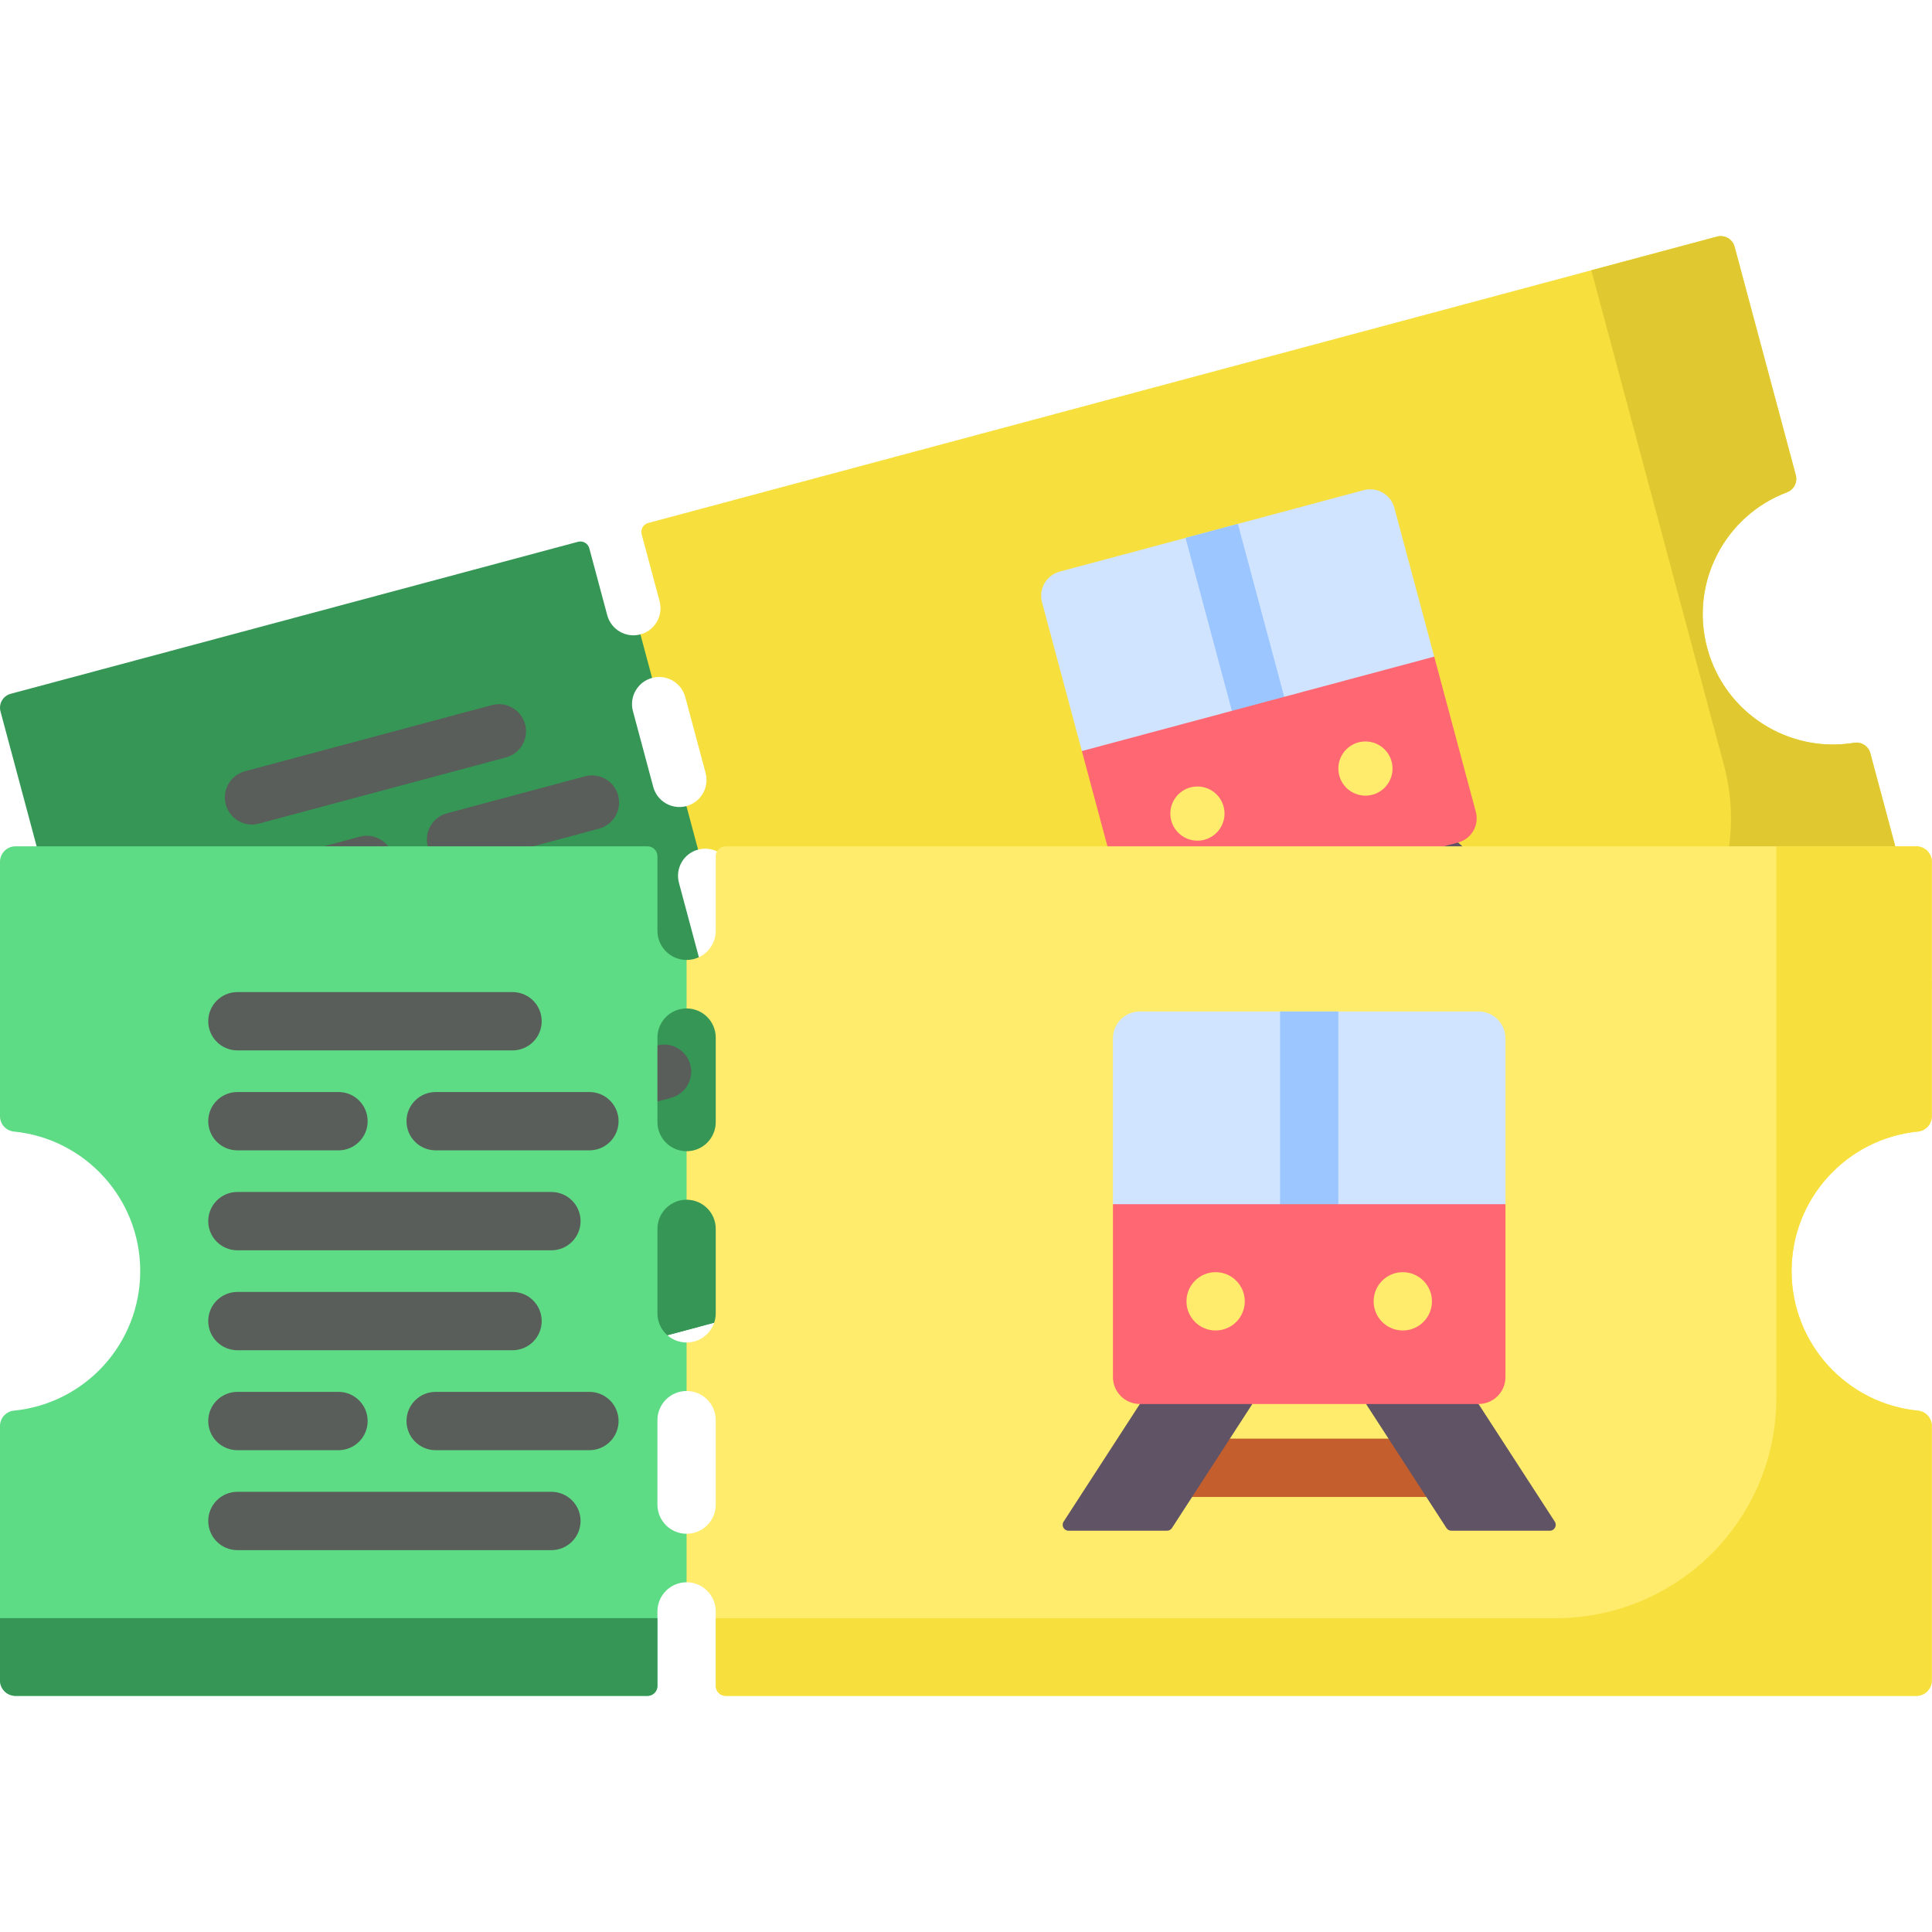 <svg id="Capa_1" enable-background="new 0 0 512 512" height="300" viewBox="0 0 512 512" width="300" xmlns="http://www.w3.org/2000/svg" version="1.1" xmlns:xlink="http://www.w3.org/1999/xlink" xmlns:svgjs="http://svgjs.dev/svgjs"><g width="100%" height="100%" transform="matrix(1,0,0,1,0,0)"><g><path d="m204.31 324.954c-1.026-3.83 1.246-7.767 5.076-8.793l2.535-6.521-5.626-5.016c-3.83 1.026-7.766-1.247-8.793-5.077l-5.385-20.095c-1.026-3.83 1.246-7.767 5.076-8.793l2.805-5.513-5.896-6.024c-3.83 1.026-7.766-1.247-8.793-5.077l-5.385-20.095c-1.026-3.83 1.246-7.767 5.076-8.793l2.369-7.141-5.46-4.395c-3.83 1.026-7.766-1.247-8.793-5.077l-5.384-20.094c-1.026-3.83 1.246-7.767 5.076-8.793l2.374-7.123-5.465-4.414c-3.83 1.026-7.767-1.247-8.793-5.077l-4.751-17.729c-.35-1.307-1.693-2.082-3-1.732l-150.341 40.283c-2.038.546-3.247 2.641-2.701 4.678l16.215 60.515c.505 1.887 2.358 3.083 4.285 2.765 17.315-2.86 34.308 7.837 38.946 25.143 4.637 17.307-4.73 35.067-21.156 41.248-1.828.688-2.834 2.65-2.329 4.537l16.215 60.515c.546 2.038 2.641 3.247 4.678 2.701l150.343-40.284c1.307-.35 2.082-1.693 1.732-3z" fill="#359655" fill-opacity="1" data-original-color="#69af81ff" stroke="none" stroke-opacity="1" style=""/><path d="m473.579 130.456c1.828-.688 2.834-2.65 2.329-4.537l-16.215-60.515c-.546-2.038-2.641-3.247-4.678-2.701l-283.237 75.893c-1.307.35-2.082 1.693-1.732 3l4.751 17.729c1.026 3.83-1.247 7.767-5.077 8.793l3.091 11.537c3.83-1.026 7.767 1.247 8.793 5.077l5.384 20.094c1.026 3.83-1.247 7.767-5.077 8.793l3.091 11.537c3.83-1.026 7.767 1.247 8.793 5.077l5.385 20.095c1.026 3.83-1.247 7.767-5.077 8.793l3.091 11.537c3.83-1.026 7.767 1.247 8.793 5.077l5.385 20.095c1.026 3.83-1.247 7.767-5.077 8.793l3.091 11.537c3.83-1.026 7.767 1.247 8.793 5.077l4.75 17.729c.35 1.307 1.693 2.082 3 1.732l283.237-75.893c2.038-.546 3.247-2.641 2.701-4.678l-16.215-60.515c-.505-1.887-2.358-3.083-4.285-2.765-17.315 2.86-34.308-7.837-38.946-25.143s4.733-35.068 21.158-41.248z" fill="#f7e03d" fill-opacity="1" data-original-color="#f6e781ff" stroke="none" stroke-opacity="1" style=""/><path d="m381.421 248.313-58.716 15.733c-3.831 1.026-7.767-1.246-8.793-5.077s1.246-7.767 5.077-8.793l58.716-15.733c3.831-1.026 7.767 1.246 8.793 5.077s-1.247 7.767-5.077 8.793z" fill="#c45f2d" fill-opacity="1" data-original-color="#e4936bff" stroke="none" stroke-opacity="1" style=""/><path d="m204.739 326.556-156.399 41.906 3.967 14.804c.546 2.038 2.641 3.247 4.678 2.701l150.343-40.284c1.307-.35 2.082-1.693 1.732-3z" fill="#359655" fill-opacity="1" data-original-color="#69af81ff" stroke="none" stroke-opacity="1" style=""/><path d="m369.521 134.584c-.948-3.536-4.582-5.635-8.119-4.687l-80.57 21.589c-3.536.948-5.635 4.582-4.687 8.119l10.565 39.43 34.301 2.572 59.074-27.592z" fill="#d1e4ff" fill-opacity="1" data-original-color="#cbe2ffff" stroke="none" stroke-opacity="1" style=""/><path d="m320.385 273.279-23.41 6.273c-1.114.298-2.115-.756-1.76-1.853l10.638-32.839 16.869-18.229 9.889 11.06-11.219 34.632c-.152.469-.531.829-1.007.956z" fill="#605365" fill-opacity="1" data-original-color="#c6c1c8ff" stroke="none" stroke-opacity="1" style=""/><path d="m388.046 255.149 23.41-6.273c1.114-.298 1.454-1.712.598-2.484l-25.632-23.12-19.501-2.852-7.257 10.022 27.032 24.383c.366.33.874.452 1.35.324z" fill="#605365" fill-opacity="1" data-original-color="#c6c1c8ff" stroke="none" stroke-opacity="1" style=""/><path d="m134.079 200.728-65.455 17.539c-3.831 1.026-7.767-1.246-8.793-5.077s1.246-7.767 5.077-8.793l65.455-17.539c3.831-1.026 7.767 1.246 8.793 5.077 1.027 3.83-1.246 7.766-5.077 8.793zm29.736 10.083c-1.026-3.831-4.963-6.103-8.793-5.077l-36.576 9.801c-3.831 1.026-6.103 4.963-5.077 8.793 1.026 3.831 4.963 6.103 8.793 5.077l36.576-9.801c3.831-1.026 6.103-4.962 5.077-8.793zm-59.693 15.995c-1.026-3.831-4.963-6.103-8.793-5.077l-24.05 6.444c-3.831 1.026-6.103 4.963-5.077 8.793 1.026 3.831 4.963 6.103 8.793 5.077l24.05-6.444c3.831-1.026 6.103-4.963 5.077-8.793zm57.023 10.204c-1.026-3.831-4.963-6.103-8.793-5.077l-74.702 20.016c-3.831 1.026-6.103 4.963-5.077 8.793 1.026 3.831 4.963 6.103 8.793 5.077l74.702-20.016c3.83-1.027 6.103-4.963 5.077-8.793zm-2.876 26.253c-1.026-3.831-4.963-6.103-8.793-5.077l-65.455 17.539c-3.831 1.026-6.103 4.963-5.077 8.793 1.026 3.831 4.963 6.103 8.793 5.077l65.455-17.539c3.831-1.026 6.103-4.962 5.077-8.793zm24.658 18.877c-1.026-3.831-4.963-6.103-8.793-5.077l-36.576 9.801c-3.831 1.026-6.103 4.963-5.077 8.793 1.026 3.831 4.963 6.103 8.793 5.077l36.576-9.801c3.831-1.026 6.104-4.963 5.077-8.793zm-59.692 15.995c-1.026-3.831-4.963-6.103-8.793-5.077l-24.05 6.444c-3.831 1.026-6.103 4.963-5.077 8.793 1.026 3.831 4.963 6.103 8.793 5.077l24.05-6.444c3.83-1.027 6.103-4.963 5.077-8.793zm57.022 10.203c-1.026-3.831-4.963-6.103-8.793-5.077l-74.702 20.016c-3.831 1.026-6.103 4.963-5.077 8.793 1.026 3.831 4.963 6.103 8.793 5.077l74.702-20.016c3.831-1.026 6.104-4.962 5.077-8.793z" fill="#595e5a" fill-opacity="1" data-original-color="#aad3b9ff" stroke="none" stroke-opacity="1" style=""/><path d="m340.333 184.666-12.281-45.834-13.87 3.717 13.364 49.874z" fill="#9cc6ff" fill-opacity="1" data-original-color="#bed8fbff" stroke="none" stroke-opacity="1" style=""/><path d="m473.579 130.456c1.828-.688 2.834-2.65 2.329-4.537l-16.215-60.515c-.546-2.038-2.641-3.247-4.678-2.701l-33.297 8.922 35.145 131.163c7.761 28.965-9.428 58.738-38.393 66.499l-199.86 53.552 4.321 16.127c.35 1.307 1.693 2.082 3 1.732l283.237-75.893c2.038-.546 3.247-2.641 2.701-4.678l-16.215-60.515c-.505-1.887-2.358-3.083-4.285-2.765-17.315 2.86-34.308-7.837-38.946-25.143s4.731-35.068 21.156-41.248z" fill="#e0c831" fill-opacity="1" data-original-color="#f4dd45ff" stroke="none" stroke-opacity="1" style=""/><path d="m286.711 199.034 11.023 41.139c.948 3.536 4.582 5.635 8.119 4.687l80.57-21.589c3.536-.948 5.635-4.582 4.687-8.118l-11.023-41.139z" fill="#ff6873" fill-opacity="1" data-original-color="#e28086ff" stroke="none" stroke-opacity="1" style=""/><circle cx="317.33" cy="215.606" fill="#ffec6c" r="7.18" fill-opacity="1" data-original-color="#f9efafff" stroke="none" stroke-opacity="1" style=""/><circle cx="361.855" cy="203.676" fill="#ffec6c" r="7.18" fill-opacity="1" data-original-color="#f9efafff" stroke="none" stroke-opacity="1" style=""/><path d="m174.228 427.043c0-4.267 3.458-7.725 7.725-7.726l4.451-6.072-4.451-6.78c-4.267 0-7.725-3.459-7.725-7.726v-22.386c0-4.267 3.458-7.725 7.725-7.726l4.451-4.949-4.451-7.903c-4.267 0-7.725-3.459-7.725-7.726v-22.386c0-4.267 3.458-7.725 7.725-7.726l4.451-6.763-4.451-6.089c-4.267 0-7.725-3.459-7.725-7.726v-22.385c0-4.267 3.458-7.725 7.725-7.726l4.451-6.742-4.451-6.109c-4.267 0-7.725-3.459-7.725-7.726v-19.75c0-1.456-1.18-2.636-2.636-2.636h-167.482c-2.27 0-4.11 1.84-4.11 4.11v67.414c0 2.102 1.592 3.861 3.684 4.067 18.794 1.849 33.477 17.7 33.477 36.98s-14.683 35.131-33.477 36.98c-2.092.207-3.684 1.966-3.684 4.068v67.414c0 2.27 1.84 4.11 4.11 4.11h167.482c1.456 0 2.636-1.18 2.636-2.636z" fill="#5edb85" fill-opacity="1" data-original-color="#80bc93ff" stroke="none" stroke-opacity="1" style=""/><path d="m508.269 299.877c2.091-.206 3.684-1.965 3.684-4.067v-67.414c0-2.27-1.84-4.11-4.11-4.11h-315.527c-1.456 0-2.636 1.18-2.636 2.636v19.75c0 4.267-3.459 7.726-7.726 7.726v12.852c4.267 0 7.726 3.459 7.726 7.726v22.385c0 4.267-3.459 7.726-7.726 7.726v12.852c4.267 0 7.726 3.459 7.726 7.726v22.386c0 4.267-3.459 7.726-7.726 7.726v12.852c4.267 0 7.726 3.459 7.726 7.726v22.386c0 4.267-3.459 7.726-7.726 7.726v12.852c4.267 0 7.726 3.459 7.726 7.726v19.75c0 1.456 1.18 2.636 2.636 2.636h315.527c2.27 0 4.11-1.84 4.11-4.11v-67.414c0-2.102-1.592-3.861-3.684-4.067-18.794-1.849-33.477-17.7-33.477-36.98 0-19.283 14.683-35.134 33.477-36.983z" fill="#ffec6c" fill-opacity="1" data-original-color="#f9efafff" stroke="none" stroke-opacity="1" style=""/><path d="m379.658 396.709h-65.409c-4.267 0-7.726-3.458-7.726-7.726s3.458-7.726 7.726-7.726h65.409c4.267 0 7.726 3.458 7.726 7.726s-3.459 7.726-7.726 7.726z" fill="#c45f2d" fill-opacity="1" data-original-color="#e4936bff" stroke="none" stroke-opacity="1" style=""/><path d="m174.228 428.827h-174.228v16.491c0 2.27 1.84 4.11 4.11 4.11h167.482c1.456 0 2.636-1.18 2.636-2.636z" fill="#359655" fill-opacity="1" data-original-color="#69af81ff" stroke="none" stroke-opacity="1" style=""/><path d="m398.964 275.187c0-3.939-3.194-7.133-7.133-7.133h-89.755c-3.939 0-7.133 3.194-7.133 7.133v43.926l34.936 12.227 69.085-12.227z" fill="#d1e4ff" fill-opacity="1" data-original-color="#cbe2ffff" stroke="none" stroke-opacity="1" style=""/><path d="m309.266 405.66h-26.079c-1.241 0-1.988-1.375-1.313-2.416l20.202-31.169 22.61-14.249 7.198 14.249-21.305 32.871c-.288.445-.783.714-1.313.714z" fill="#605365" fill-opacity="1" data-original-color="#c6c1c8ff" stroke="none" stroke-opacity="1" style=""/><path d="m384.641 405.66h26.079c1.241 0 1.988-1.375 1.313-2.416l-20.202-31.169-19.475-8.396-10.334 8.396 21.305 32.871c.289.445.783.714 1.314.714z" fill="#605365" fill-opacity="1" data-original-color="#c6c1c8ff" stroke="none" stroke-opacity="1" style=""/><path d="m135.83 278.365h-72.917c-4.267 0-7.726-3.458-7.726-7.726s3.458-7.726 7.726-7.726h72.917c4.267 0 7.726 3.458 7.726 7.726s-3.459 7.726-7.726 7.726zm28.098 18.762c0-4.267-3.458-7.726-7.726-7.726h-40.746c-4.267 0-7.726 3.458-7.726 7.726 0 4.267 3.458 7.726 7.726 7.726h40.746c4.267 0 7.726-3.459 7.726-7.726zm-66.498 0c0-4.267-3.458-7.726-7.726-7.726h-26.791c-4.267 0-7.726 3.458-7.726 7.726 0 4.267 3.458 7.726 7.726 7.726h26.791c4.267 0 7.726-3.459 7.726-7.726zm56.426 26.487c0-4.267-3.458-7.726-7.726-7.726h-83.217c-4.267 0-7.726 3.458-7.726 7.726s3.458 7.726 7.726 7.726h83.218c4.267-.001 7.725-3.459 7.725-7.726zm-10.301 26.486c0-4.267-3.458-7.726-7.726-7.726h-72.916c-4.267 0-7.726 3.458-7.726 7.726s3.458 7.726 7.726 7.726h72.917c4.267 0 7.725-3.459 7.725-7.726zm20.373 26.488c0-4.267-3.458-7.726-7.726-7.726h-40.746c-4.267 0-7.726 3.458-7.726 7.726s3.458 7.726 7.726 7.726h40.746c4.267-.001 7.726-3.459 7.726-7.726zm-66.498 0c0-4.267-3.458-7.726-7.726-7.726h-26.791c-4.267 0-7.726 3.458-7.726 7.726s3.458 7.726 7.726 7.726h26.791c4.267-.001 7.726-3.459 7.726-7.726zm56.426 26.486c0-4.267-3.458-7.726-7.726-7.726h-83.217c-4.267 0-7.726 3.458-7.726 7.726s3.458 7.726 7.726 7.726h83.218c4.267 0 7.725-3.459 7.725-7.726z" fill="#595e5a" fill-opacity="1" data-original-color="#aad3b9ff" stroke="none" stroke-opacity="1" style=""/><path d="m354.679 319.113v-51.059h-15.452v55.56z" fill="#9cc6ff" fill-opacity="1" data-original-color="#bed8fbff" stroke="none" stroke-opacity="1" style=""/><path d="m508.269 299.877c2.091-.206 3.684-1.965 3.684-4.067v-67.414c0-2.27-1.84-4.11-4.11-4.11h-37.093v146.116c0 32.268-26.158 58.425-58.425 58.425h-222.645v17.966c0 1.456 1.18 2.636 2.636 2.636h315.527c2.27 0 4.11-1.84 4.11-4.11v-67.414c0-2.102-1.592-3.861-3.684-4.067-18.794-1.849-33.477-17.7-33.477-36.98 0-19.281 14.683-35.132 33.477-36.981z" fill="#f7e03d" fill-opacity="1" data-original-color="#f6e781ff" stroke="none" stroke-opacity="1" style=""/><path d="m294.943 319.113v45.829c0 3.939 3.193 7.133 7.133 7.133h89.755c3.939 0 7.133-3.193 7.133-7.133v-45.829z" fill="#ff6873" fill-opacity="1" data-original-color="#e28086ff" stroke="none" stroke-opacity="1" style=""/><g fill="#f9efaf"><circle cx="322.153" cy="344.865" r="7.726" fill="#ffec6c" fill-opacity="1" data-original-color="#f9efafff" stroke="none" stroke-opacity="1" style=""/><circle cx="371.754" cy="344.865" r="7.726" fill="#ffec6c" fill-opacity="1" data-original-color="#f9efafff" stroke="none" stroke-opacity="1" style=""/></g></g></g></svg>
